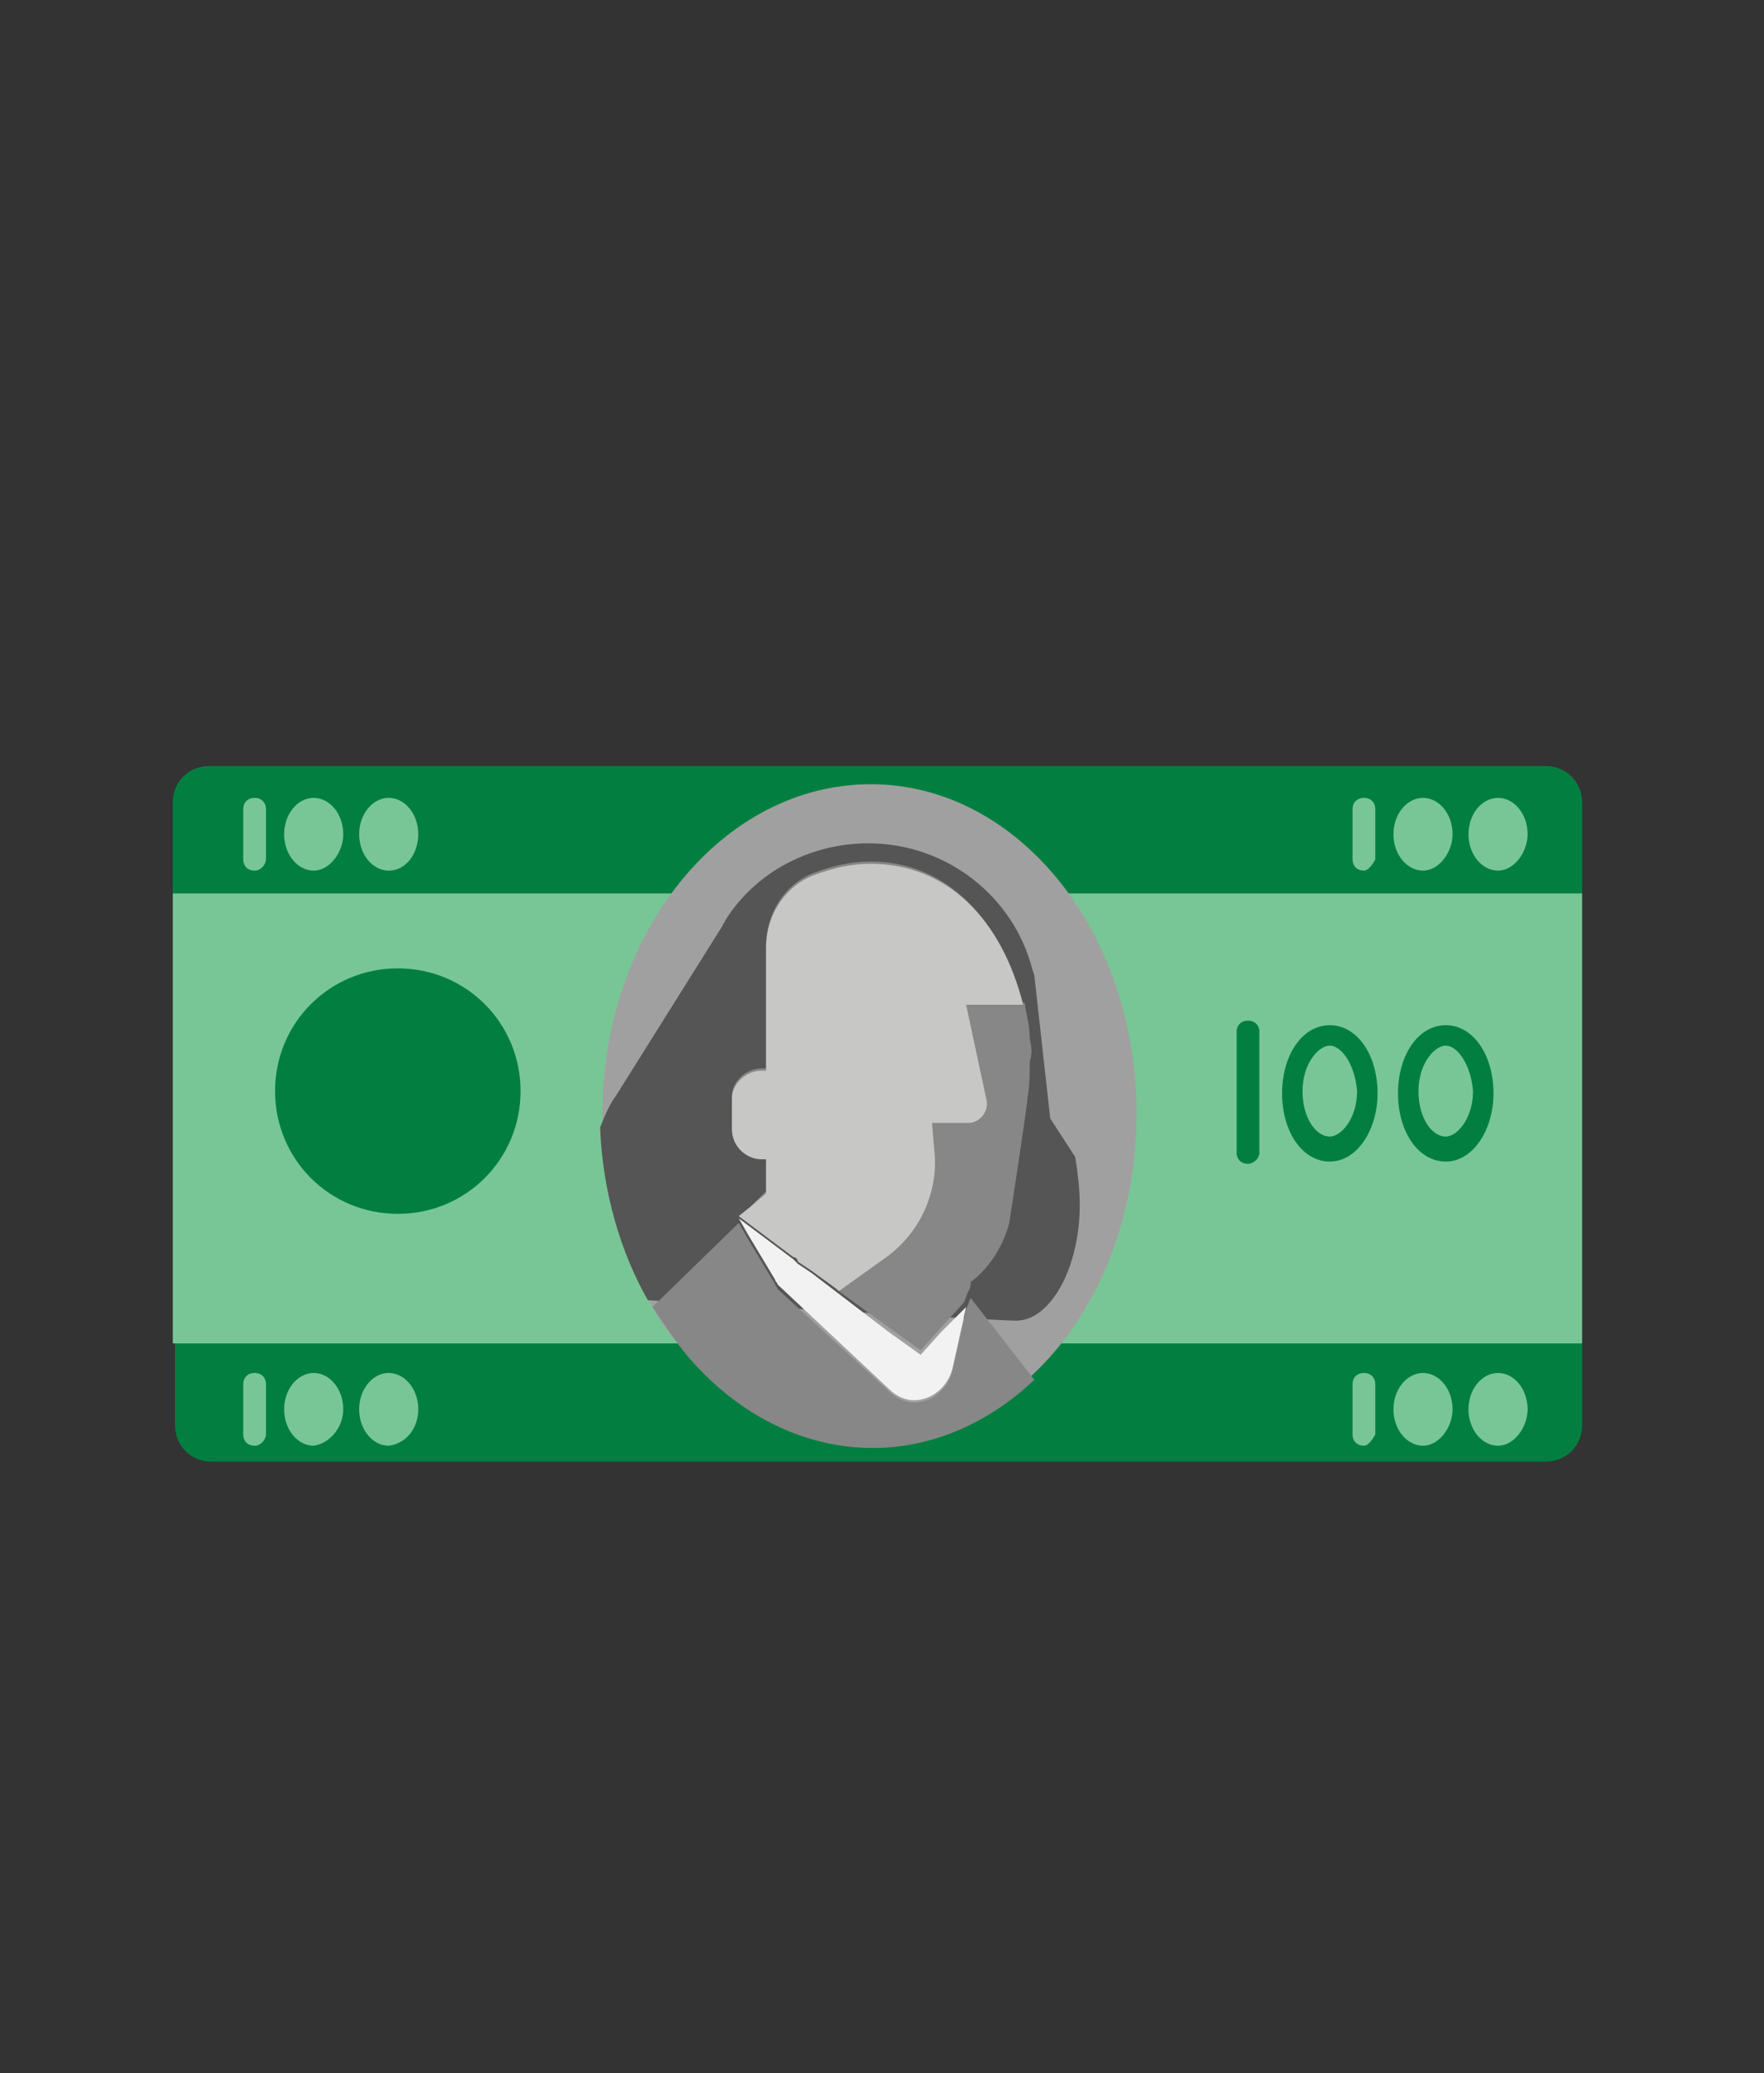 <?xml version="1.0" encoding="utf-8"?>
<!-- Generator: Adobe Illustrator 22.0.0, SVG Export Plug-In . SVG Version: 6.00 Build 0)  -->
<svg version="1.1" id="Layer_1" xmlns="http://www.w3.org/2000/svg" xmlns:xlink="http://www.w3.org/1999/xlink" x="0px" y="0px"
	 viewBox="0 0 77.6 91.2" style="enable-background:new 0 0 77.6 91.2;" xml:space="preserve">
<rect x="0" y="0" width="77.6" height="91.2" fill="#333333" stroke="none"/>
<style type="text/css">
	.st0{clip-path:url(#SVGID_2_);}
	.st1{clip-path:url(#SVGID_4_);fill:#027F40;}
	.st2{clip-path:url(#SVGID_4_);fill:#78C696;}
	.st3{clip-path:url(#SVGID_4_);fill:#A1A0A0;}
	.st4{clip-path:url(#SVGID_4_);fill:#555555;}
	.st5{clip-path:url(#SVGID_4_);fill:#878787;}
	.st6{clip-path:url(#SVGID_4_);fill:#F2F2F2;}
	.st7{clip-path:url(#SVGID_4_);fill:#C7C7C6;}
</style>
<g id="Benjamin_1_">
	<g>
		<defs>
			<rect id="SVGID_1_" x="7.6" y="33.7" width="62" height="30.7"/>
		</defs>
		<clipPath id="SVGID_2_">
			<use xlink:href="#SVGID_1_"  style="overflow:visible;"/>
		</clipPath>
		<g class="st0">
			<defs>
				<rect id="SVGID_3_" x="7.6" y="33.7" width="62" height="30.7"/>
			</defs>
			<clipPath id="SVGID_4_">
				<use xlink:href="#SVGID_3_"  style="overflow:visible;"/>
			</clipPath>
			<path class="st1" d="M69.6,59.1v3.6c0,0.9-0.7,1.6-1.6,1.6H9.3c-0.9,0-1.6-0.7-1.6-1.6v-3.6H69.6z"/>
			<rect x="7.6" y="39.3" class="st2" width="62" height="19.8"/>
			<path class="st1" d="M69.6,35.3v4h-62v-4c0-0.9,0.7-1.6,1.6-1.6H68C68.9,33.7,69.6,34.4,69.6,35.3"/>
			<path class="st3" d="M38.3,34.5c-6.5,0-11.8,6.5-11.8,14.5c0,0.2,0,0.4,0,0.7c0.1,2.8,0.9,5.5,2.1,7.6c0.4,0.8,0.9,1.5,1.5,2.1
				c2.1,2.5,5,4.1,8.2,4.1c2.7,0,5.2-1.1,7.1-3C48.2,57.9,50,53.7,50,49C50,41,44.8,34.5,38.3,34.5"/>
			<path class="st4" d="M45.5,42.9l-0.1-0.3c-0.8-3.1-3.7-5.5-7.2-5.5c-2.6,0-5,1.3-6.3,3.4c0,0.1-0.1,0.1-0.1,0.2l-4.7,7.5
				c-0.3,0.4-0.5,0.9-0.7,1.4c0.1,2.8,0.9,5.5,2.1,7.6c0,0,15.4,0.9,16.2,0.9c1.5,0,2.8-2.3,2.8-5.1c0-0.7-0.1-1.5-0.2-2.1l-1.1-1.7
				L45.5,42.9z"/>
			<path class="st5" d="M39.1,61.2c0.3,0.3,0.7,0.5,1.1,0.5c0.8,0,1.5-0.6,1.7-1.4l0.6-2.7c0.1-0.2,0.1-0.3,0.2-0.5l2.8,3.6
				c-2,1.9-4.5,3-7.1,3c-3.2,0-6.1-1.6-8.2-4.1c-0.5-0.6-1-1.4-1.5-2.1l3.8-3.7l0.4,0.7l1.2,2c0,0.1,0.1,0.1,0.1,0.2L39.1,61.2z"/>
			<path class="st6" d="M41.4,58.6l-0.9,1l-1.4-1L35.7,56l-0.6-0.4h0l-0.2-0.2c0,0,0,0,0,0l-2-1.5l-0.4-0.3l0,0l0.4,0.7l1.2,2
				c0,0.1,0.1,0.1,0.1,0.2l4.9,4.6c0.3,0.3,0.7,0.5,1.1,0.5c0.8,0,1.5-0.6,1.7-1.4l0.6-2.7L41.4,58.6z"/>
			<path class="st5" d="M45.3,45.7c0-0.5-0.1-0.9-0.2-1.4v0c0-0.1,0-0.2-0.1-0.2c-1-3.6-3.3-6.2-6.7-6.2c-0.9,0-1.7,0.2-2.5,0.5
				c-1.3,0.5-2.1,1.8-2.1,3.2v5.4h-0.2c-0.7,0-1.3,0.6-1.3,1.2l0,1.4c0,0.7,0.6,1.3,1.3,1.3h0.2v1.5L33,53.1l0,0l-0.5,0.4l0.4,0.3
				l2,1.5c0,0,0,0,0,0c0.1,0,0.2,0.1,0.2,0.2h0l0.6,0.4l1.1,0.8l0.1,0.1l2.2,1.6l1.4,1l0.9-1l1-1.1c0.1-0.2,0.1-0.3,0.2-0.5
				c0.1-0.1,0.1-0.3,0.1-0.4l0,0c0,0,0,0,0,0c0.8-0.6,1.4-1.5,1.7-2.6c0,0,0.8-5.2,0.8-5.5c0.1-0.5,0.1-1.1,0.1-1.6
				C45.4,46.4,45.4,46.1,45.3,45.7"/>
			<path class="st7" d="M38.3,38c-0.9,0-1.7,0.2-2.5,0.5c-1.3,0.5-2.1,1.8-2.1,3.2v5.4h-0.2c-0.7,0-1.3,0.6-1.3,1.2l0,1.4
				c0,0.7,0.6,1.3,1.3,1.3h0.2v1.5L33,53.1l0,0l-0.5,0.4l0.4,0.3l2,1.5c0,0,0,0,0,0c0.1,0,0.2,0.1,0.2,0.2h0l0.6,0.4l1.1,0.8
				l0.1,0.1l2.1-1.5c1.5-1.1,2.3-2.9,2.1-4.7L41,49.4h1.6h0c0.5,0,0.9-0.5,0.8-1l0,0l-0.9-4.2H45C44.1,40.5,41.7,38,38.3,38"/>
			<path class="st1" d="M22.9,48c0-3-2.4-5.4-5.4-5.4s-5.4,2.4-5.4,5.4s2.4,5.4,5.4,5.4S22.9,51,22.9,48"/>
			<path class="st1" d="M54.9,51.2c-0.3,0-0.5-0.2-0.5-0.5v-5.3c0-0.3,0.2-0.5,0.5-0.5c0.3,0,0.5,0.2,0.5,0.5v5.3
				C55.4,51,55.1,51.2,54.9,51.2"/>
			<path class="st1" d="M58.5,51.1c-1.2,0-2.1-1.3-2.1-3c0-1.7,0.9-3,2.1-3c1.2,0,2.1,1.3,2.1,3C60.6,49.7,59.7,51.1,58.5,51.1
				 M58.5,46c-0.5,0-1.2,0.8-1.2,2c0,1.2,0.6,2,1.2,2c0.5,0,1.2-0.8,1.2-2C59.6,46.8,59,46,58.5,46"/>
			<path class="st1" d="M63.6,51.1c-1.2,0-2.1-1.3-2.1-3c0-1.7,0.9-3,2.1-3c1.2,0,2.1,1.3,2.1,3C65.7,49.7,64.8,51.1,63.6,51.1
				 M63.6,46c-0.5,0-1.2,0.8-1.2,2c0,1.2,0.6,2,1.2,2c0.5,0,1.2-0.8,1.2-2C64.7,46.8,64.1,46,63.6,46"/>
			<path class="st2" d="M11.2,38.3c-0.3,0-0.5-0.2-0.5-0.5v-2.2c0-0.3,0.2-0.5,0.5-0.5s0.5,0.2,0.5,0.5v2.2
				C11.7,38,11.5,38.3,11.2,38.3"/>
			<path class="st2" d="M15.1,36.7c0-0.9-0.6-1.6-1.3-1.6c-0.7,0-1.3,0.7-1.3,1.6c0,0.9,0.6,1.6,1.3,1.6
				C14.5,38.3,15.1,37.5,15.1,36.7"/>
			<path class="st2" d="M18.4,36.7c0-0.9-0.6-1.6-1.3-1.6c-0.7,0-1.3,0.7-1.3,1.6c0,0.9,0.6,1.6,1.3,1.6
				C17.9,38.3,18.4,37.5,18.4,36.7"/>
			<path class="st2" d="M11.2,63.6c-0.3,0-0.5-0.2-0.5-0.5v-2.2c0-0.3,0.2-0.5,0.5-0.5s0.5,0.2,0.5,0.5v2.2
				C11.7,63.3,11.5,63.6,11.2,63.6"/>
			<path class="st2" d="M15.1,62c0-0.9-0.6-1.6-1.3-1.6c-0.7,0-1.3,0.7-1.3,1.6c0,0.9,0.6,1.6,1.3,1.6C14.5,63.5,15.1,62.8,15.1,62"
				/>
			<path class="st2" d="M18.4,62c0-0.9-0.6-1.6-1.3-1.6c-0.7,0-1.3,0.7-1.3,1.6c0,0.9,0.6,1.6,1.3,1.6C17.9,63.5,18.4,62.8,18.4,62"
				/>
			<path class="st2" d="M60,38.3c-0.3,0-0.5-0.2-0.5-0.5v-2.2c0-0.3,0.2-0.5,0.5-0.5c0.3,0,0.5,0.2,0.5,0.5v2.2
				C60.4,38,60.2,38.3,60,38.3"/>
			<path class="st2" d="M63.9,36.7c0-0.9-0.6-1.6-1.3-1.6c-0.7,0-1.3,0.7-1.3,1.6c0,0.9,0.6,1.6,1.3,1.6S63.9,37.5,63.9,36.7"/>
			<path class="st2" d="M67.2,36.7c0-0.9-0.6-1.6-1.3-1.6c-0.7,0-1.3,0.7-1.3,1.6c0,0.9,0.6,1.6,1.3,1.6S67.2,37.5,67.2,36.7"/>
			<path class="st2" d="M60,63.6c-0.3,0-0.5-0.2-0.5-0.5v-2.2c0-0.3,0.2-0.5,0.5-0.5c0.3,0,0.5,0.2,0.5,0.5v2.2
				C60.4,63.3,60.2,63.6,60,63.6"/>
			<path class="st2" d="M63.9,62c0-0.9-0.6-1.6-1.3-1.6c-0.7,0-1.3,0.7-1.3,1.6c0,0.9,0.6,1.6,1.3,1.6S63.9,62.8,63.9,62"/>
			<path class="st2" d="M67.2,62c0-0.9-0.6-1.6-1.3-1.6c-0.7,0-1.3,0.7-1.3,1.6c0,0.9,0.6,1.6,1.3,1.6S67.2,62.8,67.2,62"/>
		</g>
	</g>
</g>
</svg>
